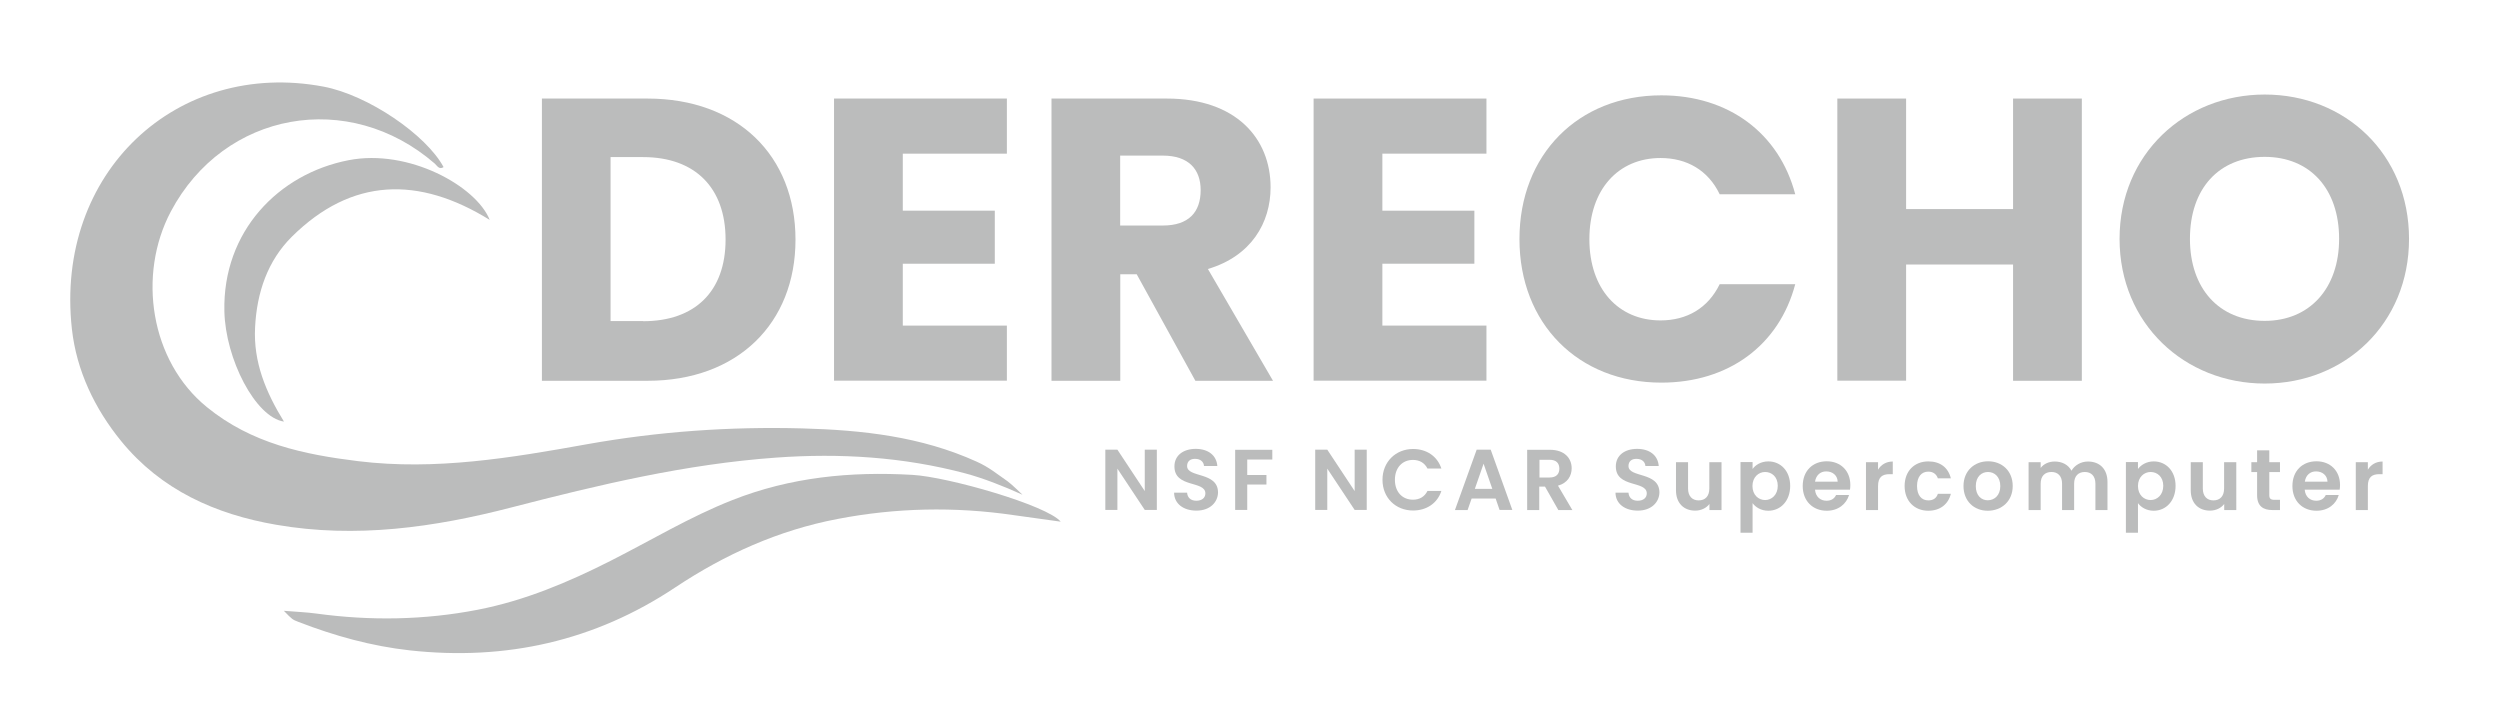 <?xml version="1.0" encoding="utf-8"?>
<!-- Generator: Adobe Illustrator 28.1.0, SVG Export Plug-In . SVG Version: 6.00 Build 0)  -->
<svg version="1.1" id="Layer_1" xmlns="http://www.w3.org/2000/svg" xmlns:xlink="http://www.w3.org/1999/xlink" x="0px" y="0px"
	 viewBox="0 0 2173.8 612" style="enable-background:new 0 0 2173.8 612;" xml:space="preserve">
<style type="text/css">
	.st0{enable-background:new    ;}
	.st1{fill:#BBBCBC;}
</style>
<g class="st0">
	<path class="st1" d="M691.7,208.4c0,72.7-50.3,122.7-128.6,122.7h-91.9V85.7H563C641.3,85.7,691.7,135.3,691.7,208.4z M559.2,279.3
		c45.1,0,71.7-25.9,71.7-71s-26.6-71.7-71.7-71.7h-28.3v142.6H559.2z"/>
	<path class="st1" d="M875.5,133.6H785v49.6h80v46.1h-80v53.8h90.5v47.9H725.2V85.7h150.3V133.6z"/>
	<path class="st1" d="M1014.6,85.7c60.1,0,90.2,34.6,90.2,77.2c0,30.8-16.8,59.8-54.5,71l56.6,97.2h-67.5l-51-92.6h-14.3v92.6h-59.8
		V85.7H1014.6z M1011.1,135.3h-37.1v60.8h37.1c22.4,0,32.9-11.5,32.9-30.8C1044,147.2,1033.5,135.3,1011.1,135.3z"/>
	<path class="st1" d="M1292.5,133.6H1202v49.6h80v46.1h-80v53.8h90.5v47.9h-150.3V85.7h150.3V133.6z"/>
	<path class="st1" d="M1444.6,82.9c58.4,0,102.4,32.9,116.4,86h-65.7c-10.1-21-28.7-31.5-51.4-31.5c-36.7,0-61.9,27.3-61.9,70.6
		s25.2,70.6,61.9,70.6c22.7,0,41.2-10.5,51.4-31.5h65.7c-14,53.1-58,85.6-116.4,85.6c-72.4,0-123.4-51.4-123.4-124.8
		S1372.2,82.9,1444.6,82.9z"/>
	<path class="st1" d="M1750.4,230h-93v101h-59.8V85.7h59.8v96.1h93V85.7h59.8v245.4h-59.8V230z"/>
	<path class="st1" d="M1969.2,333.5c-69.6,0-126.2-52.1-126.2-125.8s56.6-125.5,126.2-125.5c69.9,0,125.5,51.7,125.5,125.5
		S2038.8,333.5,1969.2,333.5z M1969.2,279c39.1,0,64.7-28.3,64.7-71.3c0-43.7-25.5-71.3-64.7-71.3c-39.8,0-65,27.6-65,71.3
		C1904.2,250.7,1929.4,279,1969.2,279z"/>
</g>
<g class="st0">
	<path class="st1" d="M1005.9,391v52.4h-10.5l-23.8-35.9v35.9h-10.5V391h10.5l23.8,36v-36H1005.9z"/>
	<path class="st1" d="M1040.3,444c-10.9,0-19.3-5.7-19.4-15.6h11.3c0.3,4.2,3.1,7,8,7c5,0,7.9-2.6,7.9-6.4c0-11.3-27-4.5-26.9-23.5
		c0-9.5,7.7-15.2,18.5-15.2c10.7,0,18.1,5.5,18.8,14.9h-11.6c-0.2-3.5-3-6.2-7.5-6.2c-4.1-0.2-7.2,1.9-7.2,6.2
		c0,10.5,26.9,4.7,26.9,23.1C1058.9,436.6,1052.3,444,1040.3,444z"/>
	<path class="st1" d="M1074,391.1h32.3v8.5h-21.8V413h16.7v8.3h-16.7v22.1H1074V391.1z"/>
	<path class="st1" d="M1188.4,391v52.4h-10.5l-23.8-35.9v35.9h-10.5V391h10.5l23.8,36v-36H1188.4z"/>
	<path class="st1" d="M1228.7,390.4c11.6,0,21.1,6.2,24.6,17h-12.1c-2.5-5-7-7.5-12.6-7.5c-9.2,0-15.7,6.7-15.7,17.3
		c0,10.6,6.5,17.3,15.7,17.3c5.6,0,10.1-2.5,12.6-7.6h12.1c-3.5,10.8-13,17-24.6,17c-15.1,0-26.6-11-26.6-26.7
		S1213.7,390.4,1228.7,390.4z"/>
	<path class="st1" d="M1300.5,433.5h-20.9l-3.5,10h-11L1284,391h12.2l18.8,52.4h-11.1L1300.5,433.5z M1290,403.2l-7.6,21.9h15.2
		L1290,403.2z"/>
	<path class="st1" d="M1347.7,391.1c12.6,0,18.9,7.3,18.9,16.1c0,6.4-3.5,12.8-11.9,15.1l12.5,21.2h-12.2l-11.6-20.4h-5v20.4h-10.5
		v-52.4H1347.7z M1347.4,399.8h-8.8v15.4h8.8c5.9,0,8.5-3.1,8.5-7.8C1355.8,402.7,1353.2,399.8,1347.4,399.8z"/>
	<path class="st1" d="M1424.1,444c-10.9,0-19.3-5.7-19.4-15.6h11.3c0.3,4.2,3.1,7,8,7c5,0,7.9-2.6,7.9-6.4c0-11.3-27-4.5-26.9-23.5
		c0-9.5,7.7-15.2,18.5-15.2c10.7,0,18.1,5.5,18.8,14.9h-11.6c-0.2-3.5-3-6.2-7.5-6.2c-4.1-0.2-7.2,1.9-7.2,6.2
		c0,10.5,26.9,4.7,26.9,23.1C1442.7,436.6,1436,444,1424.1,444z"/>
	<path class="st1" d="M1497,443.5h-10.6v-5.3c-2.6,3.5-7.2,5.8-12.4,5.8c-9.7,0-16.7-6.3-16.7-17.7v-24.4h10.5v22.9
		c0,6.7,3.7,10.3,9.2,10.3c5.7,0,9.3-3.6,9.3-10.3v-22.9h10.6V443.5z"/>
	<path class="st1" d="M1537.6,401.2c10.7,0,19,8.3,19,21.3s-8.3,21.6-19,21.6c-6.5,0-11.2-3.2-13.7-6.6v25.7h-10.5v-61.4h10.5v6
		C1526.3,404.4,1531.1,401.2,1537.6,401.2z M1534.8,410.4c-5.6,0-11,4.4-11,12.2s5.3,12.2,11,12.2c5.7,0,11-4.5,11-12.4
		S1540.5,410.4,1534.8,410.4z"/>
	<path class="st1" d="M1588.4,444.1c-12.1,0-20.9-8.4-20.9-21.5c0-13.1,8.6-21.5,20.9-21.5c12,0,20.5,8.2,20.5,20.6
		c0,1.4-0.1,2.7-0.3,4.1h-30.4c0.5,6.2,4.7,9.6,10,9.6c4.5,0,7-2.2,8.3-5h11.3C1605.5,438.1,1598.6,444.1,1588.4,444.1z
		 M1578.2,418.8h19.7c-0.2-5.5-4.5-8.9-9.9-8.9C1583,409.8,1579.1,413.1,1578.2,418.8z"/>
	<path class="st1" d="M1633,443.5h-10.5v-41.6h10.5v6.5c2.6-4.3,7-7.1,12.8-7.1v11h-2.8c-6.2,0-10,2.4-10,10.4V443.5z"/>
	<path class="st1" d="M1676.7,401.2c10.4,0,17.3,5.4,19.6,14.7h-11.3c-1.2-3.5-4-5.8-8.3-5.8c-5.9,0-9.8,4.4-9.8,12.5
		c0,8.1,3.9,12.5,9.8,12.5c4.4,0,7.1-2,8.3-5.7h11.3c-2.2,8.9-9.2,14.7-19.6,14.7c-12,0-20.6-8.4-20.6-21.5
		S1664.7,401.2,1676.7,401.2z"/>
	<path class="st1" d="M1728.4,444.1c-12,0-21.1-8.4-21.1-21.5c0-13.1,9.4-21.5,21.4-21.5c12,0,21.4,8.3,21.4,21.5
		C1750.1,435.7,1740.5,444.1,1728.4,444.1z M1728.4,435c5.6,0,10.9-4.1,10.9-12.3c0-8.3-5.2-12.3-10.7-12.3c-5.6,0-10.6,4-10.6,12.3
		C1718,430.9,1722.8,435,1728.4,435z"/>
	<path class="st1" d="M1822,420.5c0-6.6-3.7-10.1-9.2-10.1c-5.6,0-9.3,3.5-9.3,10.1v23H1793v-23c0-6.6-3.7-10.1-9.2-10.1
		c-5.7,0-9.4,3.5-9.4,10.1v23h-10.5v-41.6h10.5v5c2.6-3.5,7.1-5.6,12.2-5.6c6.5,0,11.8,2.8,14.6,8c2.7-4.7,8.2-8,14.3-8
		c10,0,17,6.3,17,17.8v24.4H1822V420.5z"/>
	<path class="st1" d="M1872.7,401.2c10.7,0,19,8.3,19,21.3s-8.3,21.6-19,21.6c-6.5,0-11.2-3.2-13.7-6.6v25.7h-10.5v-61.4h10.5v6
		C1861.5,404.4,1866.3,401.2,1872.7,401.2z M1870,410.4c-5.6,0-11,4.4-11,12.2s5.3,12.2,11,12.2c5.7,0,11-4.5,11-12.4
		S1875.7,410.4,1870,410.4z"/>
	<path class="st1" d="M1944.6,443.5H1934v-5.3c-2.6,3.5-7.2,5.8-12.4,5.8c-9.7,0-16.7-6.3-16.7-17.7v-24.4h10.5v22.9
		c0,6.7,3.7,10.3,9.2,10.3c5.7,0,9.3-3.6,9.3-10.3v-22.9h10.6V443.5z"/>
	<path class="st1" d="M1962.6,410.5h-5v-8.6h5v-10.3h10.6v10.3h9.3v8.6h-9.3v20.1c0,2.8,1.1,4,4.4,4h4.9v8.9h-6.6
		c-8,0-13.3-3.4-13.3-12.9V410.5z"/>
	<path class="st1" d="M2014.2,444.1c-12.1,0-20.9-8.4-20.9-21.5c0-13.1,8.6-21.5,20.9-21.5c12,0,20.5,8.2,20.5,20.6
		c0,1.4-0.1,2.7-0.3,4.1H2004c0.5,6.2,4.7,9.6,10,9.6c4.5,0,7-2.2,8.3-5h11.3C2031.4,438.1,2024.5,444.1,2014.2,444.1z
		 M2004.1,418.8h19.7c-0.2-5.5-4.5-8.9-9.9-8.9C2008.9,409.8,2004.9,413.1,2004.1,418.8z"/>
	<path class="st1" d="M2058.9,443.5h-10.5v-41.6h10.5v6.5c2.6-4.3,7-7.1,12.8-7.1v11h-2.8c-6.2,0-10,2.4-10,10.4V443.5z"/>
</g>
<path class="st1" d="M889.1,430.2c-16.5-7.5-34.4-14.5-49.8-18.6c-53.9-14.3-108.8-17.7-164.5-13.7c-78.4,5.6-154.2,23.7-230,43.3
	c-67.1,17.4-135.3,27.1-204.6,15.1c-52.9-9.1-100.2-30.3-134.8-72.7c-23.1-28.3-38.9-61.4-42.9-97.6
	c-15-136.2,91.6-234.6,218.7-210.7c38.8,7.3,89.4,41.9,104.5,70c-3.9,2.5-5.6-1.2-7.6-3C303.4,77.4,194.8,96.6,148.5,184
	c-29.1,55.1-17.9,129.9,31.4,170c38.9,31.7,84.3,41.2,131.6,47c67.2,8.2,133-2.9,198.7-14.7c62-11.1,124.5-15.5,187.4-13.8
	c52,1.4,103.3,7,151.6,28.9c10.9,4.9,17.1,10.3,26.8,17C879.1,420.5,889.1,430.2,889.1,430.2L889.1,430.2z"/>
<path class="st1" d="M922.3,453.6c-15.5-2.2-28.3-3.9-41-5.7c-51.3-7.5-102.5-6.4-153.3,3.4c-51.1,9.8-97.6,30.7-140.9,59.5
	c-70,46.6-147.3,63.9-230.8,54.7c-33.4-3.7-65.4-12.6-96.7-24.7c-5.4-2.1-5.4-2.1-12.8-9.7c10.7,0.9,19.5,1.2,28.3,2.4
	c46.9,6.4,93.7,5.7,140.2-3.3c40.8-7.9,78.8-23.9,115.7-42.6c35.2-17.8,69-38.3,105.9-52.8c50.4-19.9,102.7-25,156.4-21.9
	C824.3,414.6,910.6,439.4,922.3,453.6L922.3,453.6z"/>
<path class="st1" d="M425.8,191.2c-61.7-38.2-120-36.9-172,14.6c-21.1,20.9-30.5,48.6-32,78.8c-1.6,30.3,9.4,56.5,25.1,82
	c-24.9-3.8-50.9-54.6-51.8-95.9c-1.6-69.5,47.1-119.6,108-131.4C355.3,129.1,414.2,161.9,425.8,191.2z"/>
</svg>
